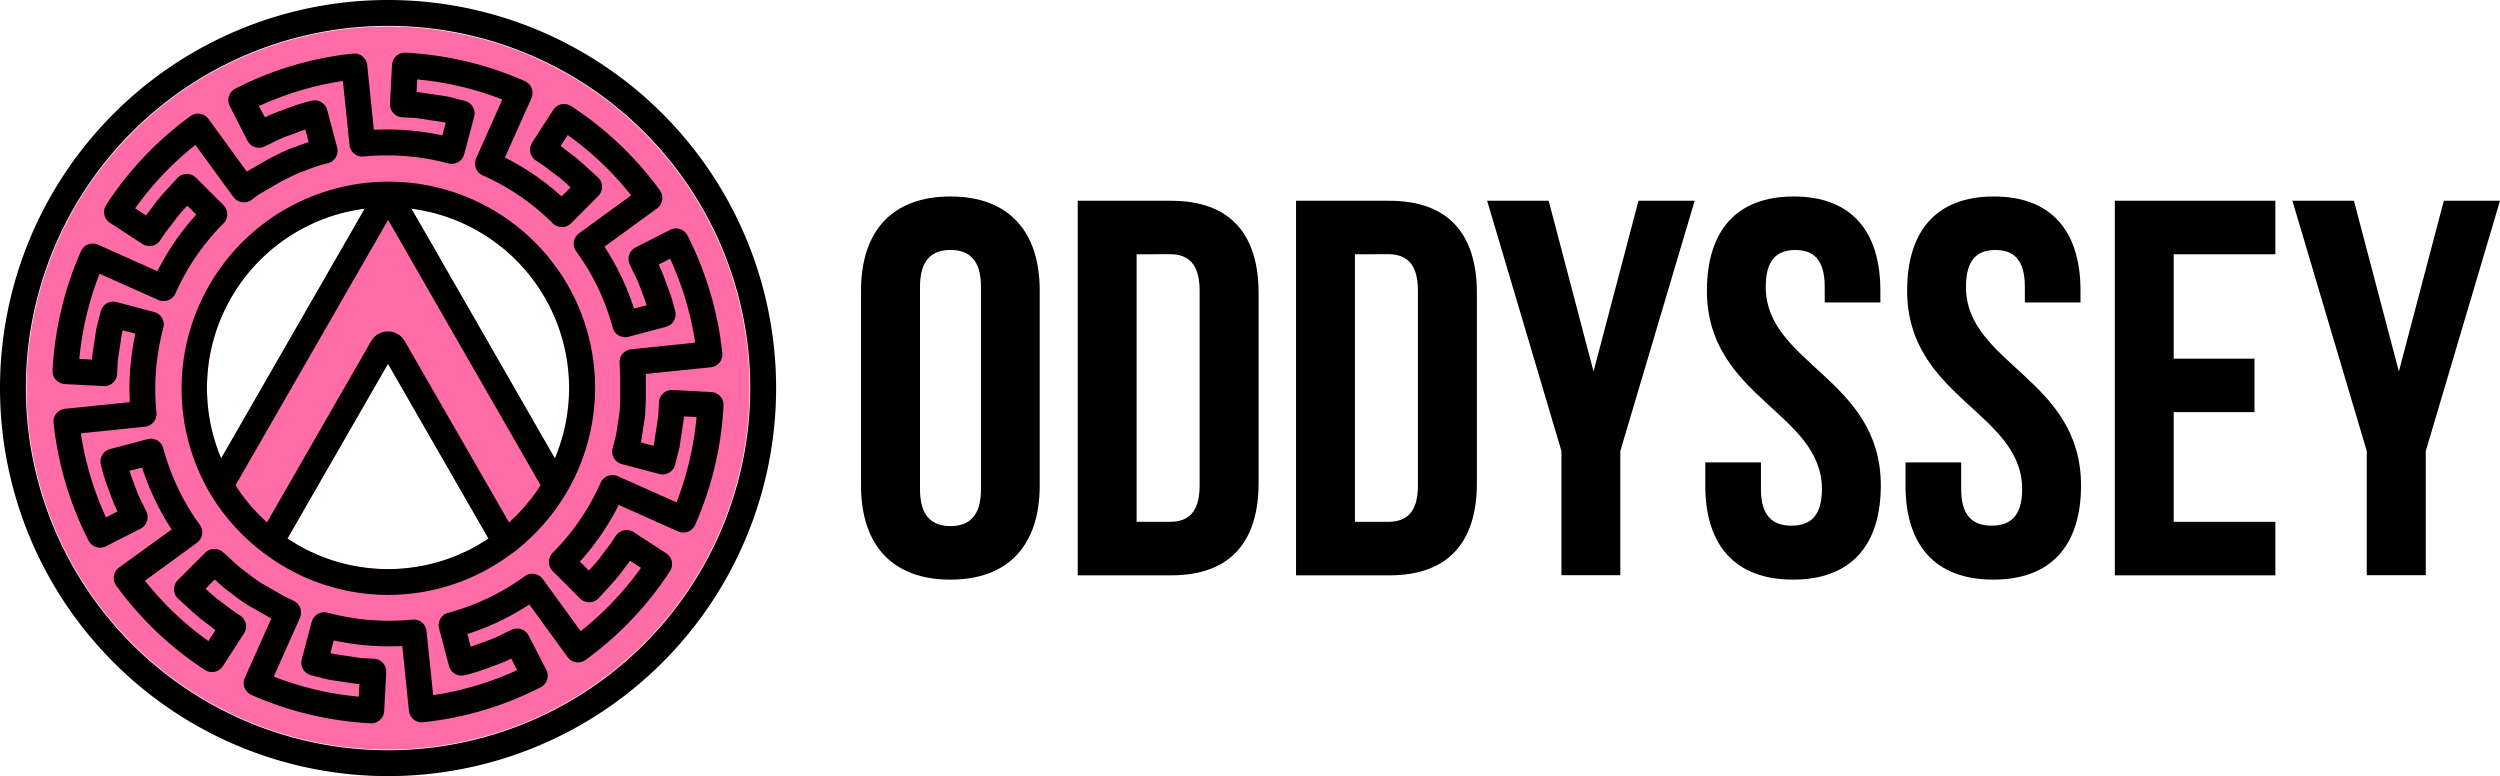 <svg id="Layer_1" data-name="Layer 1" xmlns="http://www.w3.org/2000/svg" viewBox="0 0 753.76 234"><defs><style>.cls-1{fill:#ff6ca8;}</style></defs><path class="cls-1" d="M123.62,16a109,109,0,1,0,109,109A109,109,0,0,0,123.62,16ZM73.3,146.19a54.55,54.55,0,0,1,43.29-75.28Zm50.32-28.5,30.31,52.69a54.44,54.44,0,0,1-60.62,0Zm16-31.14a3.84,3.84,0,0,0-.18-.35l-8.82-15.29a54.55,54.55,0,0,1,43.28,75.28Z" transform="translate(-6.62 -8)"/><path d="M123.62,8a117,117,0,1,0,117,117A117,117,0,0,0,123.62,8Zm0,226.2A109.2,109.2,0,1,1,232.82,125,109.2,109.2,0,0,1,123.62,234.2Z" transform="translate(-6.62 -8)"/><path d="M221.08,126.2l-11.69-.61a3.93,3.93,0,0,0-4.09,3.69l-.21,4.1-.66,4.37c-.11.56-.18,1.13-.27,1.7-.11.84-.23,1.68-.4,2.41l-.14.54-3.76-1,0-.1c.21-.91.34-1.83.47-2.76.06-.43.12-.86.2-1.35l.6-3.83a2.71,2.71,0,0,0,0-.4l.21-4.08v-7.76a1.27,1.27,0,0,0,0-.2v-.18l19.58-2a3.89,3.89,0,0,0,3.48-4.28A101.53,101.53,0,0,0,213.9,79a3.89,3.89,0,0,0-5.24-1.7L198.24,82.6a3.91,3.91,0,0,0-1.77,5.12c.36.77.74,1.54,1.11,2.3a39,39,0,0,1,2.41,5.6l.39,1c.43,1.17.85,2.29,1.22,3.41l-3.82,1a77,77,0,0,0-8.91-18.66l15.85-11.53a3.92,3.92,0,0,0,1.56-2.54,4,4,0,0,0-.7-2.91A101.58,101.58,0,0,0,178.84,40a3.91,3.91,0,0,0-5.41,1.14L167.05,51a3.9,3.9,0,0,0,1.24,5.45c1.52,1,3,2,4.38,3.12.87.67,1.75,1.34,2.44,1.82,1.21,1,2.37,2,3.53,3.11l-2.7,2.7a77.68,77.68,0,0,0-17.09-11.71l8-17.89a3.9,3.9,0,0,0-2-5.15,101.91,101.91,0,0,0-35.94-8.56,3.88,3.88,0,0,0-4.1,3.69l-.6,11.68a3.9,3.9,0,0,0,3.68,4.1l4.11.21,4.37.67,1.69.25c.84.12,1.69.24,2.43.41L141,45l-1,3.82a79.63,79.63,0,0,0-20.66-1.68l-2-19.51A3.9,3.9,0,0,0,113,24.16,100.4,100.4,0,0,0,77.59,34.71,3.91,3.91,0,0,0,75.9,40l5.32,10.42a3.88,3.88,0,0,0,5.11,1.76c.78-.36,1.56-.74,2.34-1.12a39.08,39.08,0,0,1,5.57-2.39l1-.37c1.18-.44,2.31-.86,3.44-1.24l1,3.77c-1,.33-1.89.67-2.82,1l-.93.35a37.31,37.31,0,0,0-5.53,2.35c-.67.33-1.33.66-2.34,1.14l-6.61,3.8L81,59.7,69.51,43.9A3.9,3.9,0,0,0,64.06,43,101.67,101.67,0,0,0,38.62,69.79a3.9,3.9,0,0,0,1.15,5.39l9.8,6.39a4,4,0,0,0,3,.53A3.87,3.87,0,0,0,55,80.33,49.43,49.43,0,0,1,58.14,76c.68-.88,1.35-1.77,1.83-2.45C61,72.3,62,71.13,63.08,70l2.7,2.7A77.44,77.44,0,0,0,54.07,89.77l-17.89-8a3.92,3.92,0,0,0-5.16,2,101.68,101.68,0,0,0-8.55,35.94,3.89,3.89,0,0,0,3.69,4.09l11.68.61a3.88,3.88,0,0,0,4.1-3.69l.2-4.1.67-4.37c.1-.56.18-1.13.26-1.7.12-.84.24-1.68.41-2.41l.13-.54,3.83,1a78.69,78.69,0,0,0-1.68,20.65l-19.51,2a3.89,3.89,0,0,0-3.48,4.28A101.74,101.74,0,0,0,33.33,171a3.89,3.89,0,0,0,5.25,1.7L49,167.4a3.91,3.91,0,0,0,1.77-5.12c-.36-.77-.74-1.53-1.11-2.29a40.85,40.85,0,0,1-2.41-5.61l-.38-1c-.43-1.17-.86-2.29-1.23-3.41l3.83-1a76.91,76.91,0,0,0,8.9,18.66L42.52,179.11a3.9,3.9,0,0,0-.86,5.45A101.43,101.43,0,0,0,68.4,210a3.9,3.9,0,0,0,5.4-1.14L80.18,199a3.89,3.89,0,0,0,.54-3,4,4,0,0,0-1.78-2.46q-2.26-1.46-4.37-3.12c-.88-.67-1.76-1.34-2.45-1.82-1.21-1-2.37-2.05-3.52-3.11l2.75-2.76c1.05.95,2.12,1.92,3.42,3,.76.53,1.5,1.1,2.24,1.67a45.21,45.21,0,0,0,4.34,3.06l7,4,.08,0-8,17.91a3.89,3.89,0,0,0,2,5.15,101.91,101.91,0,0,0,35.94,8.56h.2a3.91,3.91,0,0,0,3.89-3.7l.61-11.68a3.9,3.9,0,0,0-3.69-4.1l-4.1-.21-4.37-.67-1.69-.25c-.85-.12-1.69-.25-2.43-.41l-.54-.14,1-3.82a79.63,79.63,0,0,0,20.66,1.68l2,19.51a3.9,3.9,0,0,0,4.29,3.47,100.4,100.4,0,0,0,35.44-10.55,3.91,3.91,0,0,0,1.69-5.25L166,199.62a3.9,3.9,0,0,0-5.11-1.76c-.78.36-1.56.74-2.34,1.12a39.58,39.58,0,0,1-5.57,2.39l-1,.38c-1.18.43-2.31.85-3.44,1.23l-1-3.82a77,77,0,0,0,18.67-8.91l11.53,15.85a3.9,3.9,0,0,0,5.45.86,101.47,101.47,0,0,0,25.43-26.75,3.89,3.89,0,0,0-1.14-5.39l-9.81-6.39a3.93,3.93,0,0,0-3-.53,3.89,3.89,0,0,0-2.47,1.77,49.32,49.32,0,0,1-3.1,4.37c-.68.88-1.35,1.77-1.83,2.45-1,1.21-2.05,2.38-3.11,3.53l-2.7-2.7a77.44,77.44,0,0,0,11.71-17.09l17.89,8a3.91,3.91,0,0,0,5.15-2,101.91,101.91,0,0,0,8.56-35.94A3.89,3.89,0,0,0,221.08,126.2ZM210.6,159.46l-17.74-7.91a3.91,3.91,0,0,0-5.15,2,69.73,69.73,0,0,1-14.46,21.11,3.91,3.91,0,0,0,0,5.51l8.27,8.28a3.92,3.92,0,0,0,5.67-.17c.7-.78,1.41-1.55,2.12-2.32,1.35-1.47,2.7-2.94,4.13-4.7.6-.83,1.22-1.65,1.84-2.47.44-.56.88-1.13,1.31-1.72l3.28,2.13A93.92,93.92,0,0,1,181.7,198.3l-11.43-15.71a3.94,3.94,0,0,0-2.55-1.56,3.86,3.86,0,0,0-2.9.71,69.66,69.66,0,0,1-23,11A3.89,3.89,0,0,0,139,197.5l3,11.31a3.89,3.89,0,0,0,4.58,2.8,58.43,58.43,0,0,0,8.09-2.55l.81-.3a42.07,42.07,0,0,0,5.29-2.19l1.77,3.47a93.8,93.8,0,0,1-25.32,7.55l-2-19.3a3.93,3.93,0,0,0-1.4-2.63,3.89,3.89,0,0,0-2.86-.85,71.64,71.64,0,0,1-25.54-2.08,3.88,3.88,0,0,0-3,.39,3.94,3.94,0,0,0-1.82,2.37l-3,11.3a3.9,3.9,0,0,0,2.8,4.79l4.44,1.14c1,.24,2.1.4,3.17.55.49.07,1,.14,1.55.24l4.82.71.6,0-.2,3.83A94.25,94.25,0,0,1,89.16,212l7.9-17.72a3.91,3.91,0,0,0-1.86-5.11L92,187.6l-6.65-3.83a36.85,36.85,0,0,1-3.55-2.53c-.83-.63-1.66-1.26-2.26-1.68-1.13-.92-2.21-1.91-3.28-2.9-.81-.74-1.61-1.48-2.44-2.2a3.91,3.91,0,0,0-5.32.18l-8.27,8.27a3.91,3.91,0,0,0,.17,5.68c.76.68,1.53,1.38,2.29,2.08,1.48,1.36,3,2.72,4.73,4.16.83.59,1.64,1.22,2.45,1.84L71.57,198l-2.13,3.27a93.4,93.4,0,0,1-19.12-18.18L66,171.65a3.89,3.89,0,0,0,1.56-2.54,3.93,3.93,0,0,0-.7-2.9,69.64,69.64,0,0,1-11-23.05,3.91,3.91,0,0,0-4.77-2.76l-11.3,3A3.9,3.9,0,0,0,37,148a55.82,55.82,0,0,0,2.54,8.06l.31.83a41.47,41.47,0,0,0,2.19,5.29L38.58,164A94.29,94.29,0,0,1,31,138.65l19.31-2a3.89,3.89,0,0,0,3.48-4.25,71.46,71.46,0,0,1,2.08-25.55,3.89,3.89,0,0,0-2.76-4.77l-11.31-3A3.9,3.9,0,0,0,37,101.84l-1.14,4.45c-.24,1-.4,2.09-.55,3.15-.07.5-.14,1-.24,1.57l-.71,4.81,0,.6-3.83-.2a94.71,94.71,0,0,1,6.11-25.68l17.73,7.91a3.93,3.93,0,0,0,5.16-2A69.88,69.88,0,0,1,74,75.36a3.89,3.89,0,0,0,0-5.51L65.7,61.57a3.92,3.92,0,0,0-5.67.17c-.69.78-1.4,1.55-2.11,2.32-1.35,1.47-2.7,2.94-4.14,4.7-.59.83-1.21,1.65-1.84,2.47-.43.56-.87,1.13-1.31,1.72l-3.27-2.13A93.87,93.87,0,0,1,65.53,51.7L77,67.41a3.9,3.9,0,0,0,5.46.85l.9-.68a13.75,13.75,0,0,1,1.91-1.31l6.39-3.7c.75-.34,1.49-.7,2.23-1.07a31.23,31.23,0,0,1,4.57-2l1.16-.43a38.24,38.24,0,0,1,5.65-1.79,3.91,3.91,0,0,0,3-4.83l-3-11.31a3.9,3.9,0,0,0-4.58-2.8,58.43,58.43,0,0,0-8.09,2.55l-.8.31a40,40,0,0,0-5.29,2.18L84.66,40A94.41,94.41,0,0,1,110,32.41l2,19.31a3.88,3.88,0,0,0,1.41,2.62,3.82,3.82,0,0,0,2.85.85,72.1,72.1,0,0,1,25.54,2.08,3.9,3.9,0,0,0,4.78-2.76l3-11.3a3.9,3.9,0,0,0-2.79-4.79l-4.44-1.14c-1.05-.24-2.11-.4-3.17-.55l-1.55-.23-4.82-.72-.6,0,.2-3.83A94.18,94.18,0,0,1,158.07,38l-7.9,17.73a3.9,3.9,0,0,0,2,5.15,69.73,69.73,0,0,1,21.11,14.46,3.91,3.91,0,0,0,5.51,0L187,67.09a3.88,3.88,0,0,0-.16-5.67c-.77-.69-1.53-1.39-2.29-2.09-1.49-1.35-3-2.72-4.73-4.16-.83-.59-1.65-1.22-2.45-1.84L175.66,52l2.14-3.28a93.61,93.61,0,0,1,19.11,18.18l-15.7,11.43a3.9,3.9,0,0,0-.86,5.45,69.88,69.88,0,0,1,11,23,3.91,3.91,0,0,0,4.77,2.76l11.3-3a3.9,3.9,0,0,0,2.81-4.58,58,58,0,0,0-2.54-8.06l-.32-.84a40.58,40.58,0,0,0-2.18-5.29L208.66,86a94.47,94.47,0,0,1,7.56,25.31l-19.32,2a3.91,3.91,0,0,0-3.49,4.08l.2,3.78v7.46l-.19,3.67-.55,3.59c-.09.5-.16,1-.24,1.53-.09.69-.18,1.38-.32,2l-1,3.75a3.89,3.89,0,0,0,2.77,4.74l11.3,3a3.89,3.89,0,0,0,4.78-2.79l1.15-4.45c.24-1,.39-2.09.54-3.15.08-.5.15-1,.24-1.57l.72-4.81,0-.6,3.83.2A95.06,95.06,0,0,1,210.6,159.46Z" transform="translate(-6.62 -8)"/><path d="M177.77,93.9a62.38,62.38,0,1,0-108,62.54,3.26,3.26,0,0,0,.24.4A62.81,62.81,0,0,0,86,174.64a2.85,2.85,0,0,0,.26.23l.09,0a61.91,61.91,0,0,0,74.6,0l.1,0c.11-.06.17-.17.27-.23a63,63,0,0,0,15.91-17.8,3.26,3.26,0,0,0,.24-.4A62.28,62.28,0,0,0,177.77,93.9ZM76.28,97.82a54.51,54.51,0,0,1,40.31-26.91L73.3,146.19A54.52,54.52,0,0,1,76.28,97.82Zm17,72.56,30.31-52.69,30.31,52.69A54.44,54.44,0,0,1,93.31,170.38Zm66.81-4.89-31.43-54.63a5.86,5.86,0,0,0-10.15,0L87.12,165.49a54.6,54.6,0,0,1-9.49-11.18l46-80,8.92,15.48a2.79,2.79,0,0,0,.18.34l36.88,64.18A54.24,54.24,0,0,1,160.12,165.49Zm13.82-19.3L139.66,86.55a3.84,3.84,0,0,0-.18-.35l-8.82-15.29a54.55,54.55,0,0,1,43.28,75.28Z" transform="translate(-6.62 -8)"/><path d="M266.22,95.64c0-18.07,9.52-28.4,26.94-28.4s26.94,10.33,26.94,28.4v58.72c0,18.07-9.51,28.4-26.94,28.4s-26.94-10.33-26.94-28.4ZM284,155.49c0,8.07,3.55,11.13,9.19,11.13s9.2-3.06,9.2-11.13v-61c0-8.07-3.55-11.13-9.2-11.13S284,86.44,284,94.51Z" transform="translate(-6.62 -8)"/><path d="M331.56,68.53h28.07c17.75,0,26.46,9.85,26.46,27.91v57.12c0,18.06-8.71,27.91-26.46,27.91H331.56Zm17.75,16.14v80.66h10c5.65,0,9-2.9,9-11V95.64c0-8.07-3.38-11-9-11Z" transform="translate(-6.62 -8)"/><path d="M397.38,68.53h28.07c17.75,0,26.46,9.85,26.46,27.91v57.12c0,18.06-8.71,27.91-26.46,27.91H397.38Zm17.75,16.14v80.66h10c5.65,0,9-2.9,9-11V95.64c0-8.07-3.39-11-9-11Z" transform="translate(-6.62 -8)"/><path d="M477.4,144,455,68.53h18.55L487.08,120l13.55-51.47h16.94L495.15,144v37.43H477.4Z" transform="translate(-6.62 -8)"/><path d="M547.42,67.24c17.27,0,26.14,10.33,26.14,28.4v3.55H556.78V94.51c0-8.07-3.23-11.13-8.87-11.13S539,86.44,539,94.51c0,23.23,34.69,27.59,34.69,59.85,0,18.07-9,28.4-26.46,28.4s-26.46-10.33-26.46-28.4v-6.94h16.78v8.07c0,8.07,3.55,11,9.2,11s9.19-2.9,9.19-11c0-23.23-34.68-27.59-34.68-59.85C521.29,77.57,530.16,67.24,547.42,67.24Z" transform="translate(-6.62 -8)"/><path d="M607.76,67.24c17.26,0,26.14,10.33,26.14,28.4v3.55H617.12V94.51c0-8.07-3.23-11.13-8.87-11.13s-8.88,3.06-8.88,11.13c0,23.23,34.69,27.59,34.69,59.85,0,18.07-9,28.4-26.46,28.4s-26.46-10.33-26.46-28.4v-6.94h16.78v8.07c0,8.07,3.55,11,9.2,11s9.19-2.9,9.19-11c0-23.23-34.68-27.59-34.68-59.85C581.63,77.57,590.5,67.24,607.76,67.24Z" transform="translate(-6.62 -8)"/><path d="M662,116.13h24.36v16.13H662v33.07h30.65v16.14h-48.4V68.53h48.4V84.67H662Z" transform="translate(-6.62 -8)"/><path d="M720.21,144,697.79,68.53h18.55L729.89,120l13.55-51.47h16.94L738,144v37.43H720.21Z" transform="translate(-6.62 -8)"/></svg>